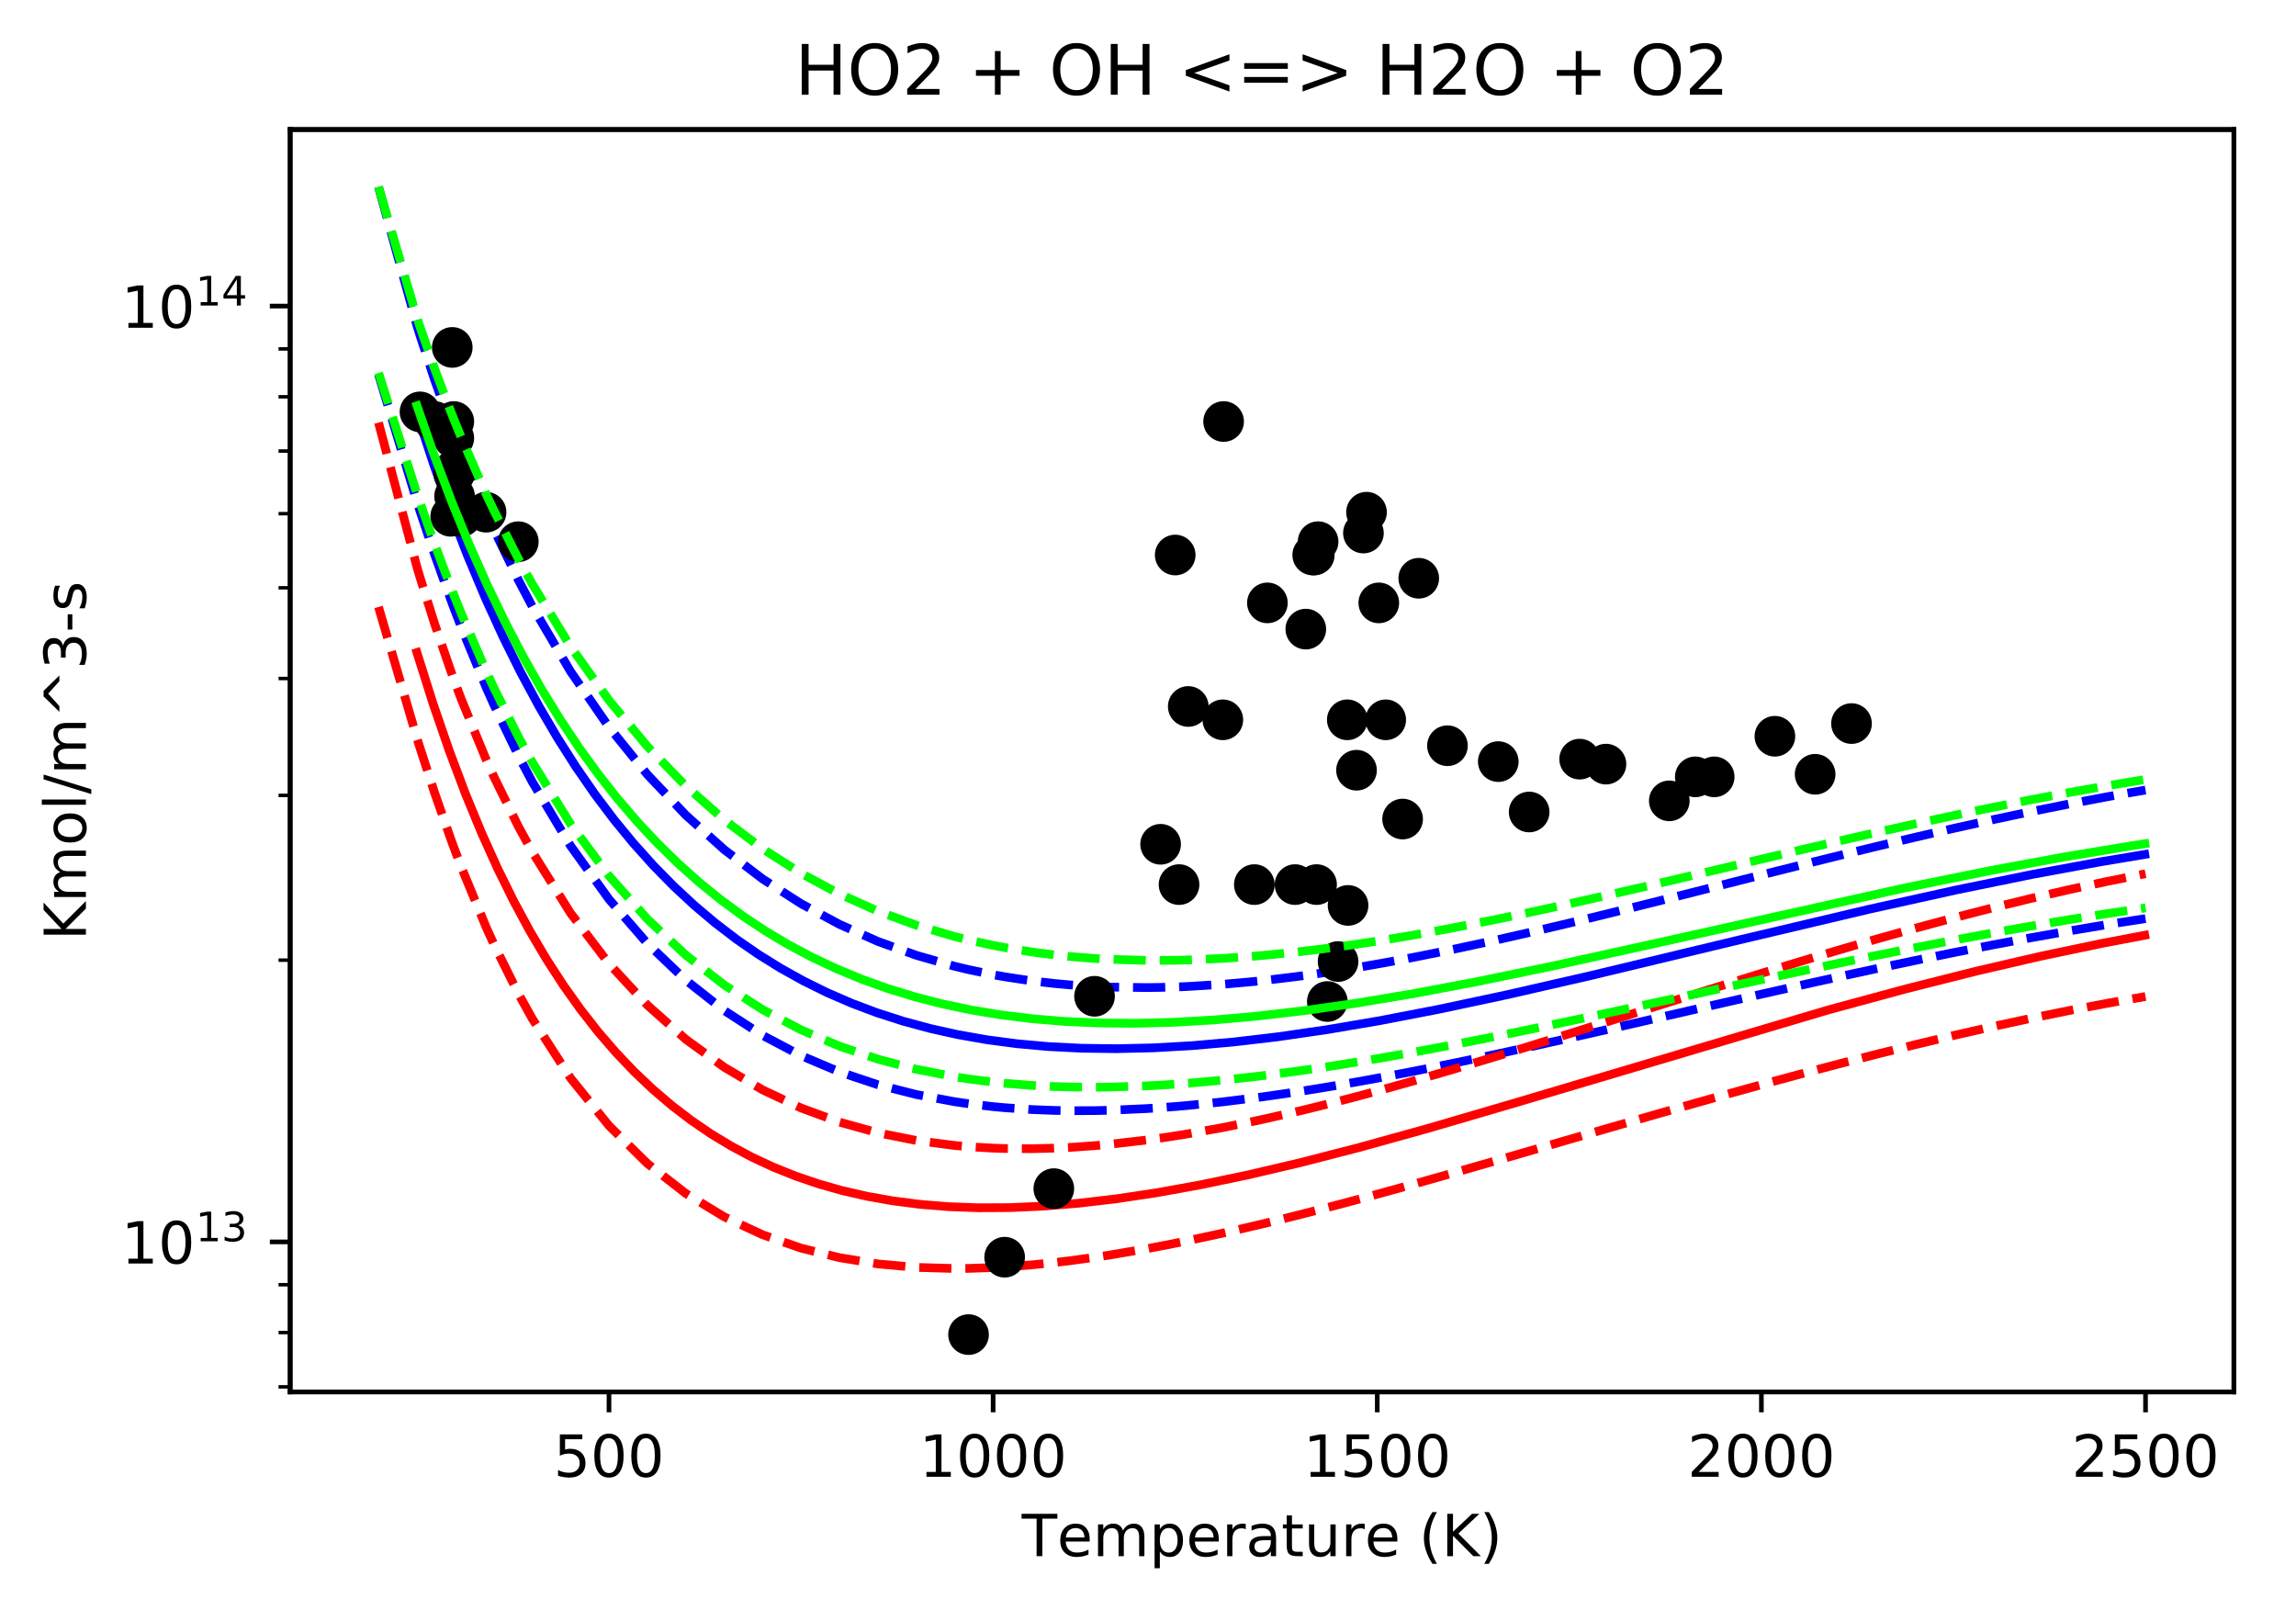 <?xml version="1.0" encoding="UTF-8" standalone="no"?>
<svg
   xmlns:dc="http://purl.org/dc/elements/1.1/"
   xmlns:cc="http://creativecommons.org/ns#"
   xmlns:rdf="http://www.w3.org/1999/02/22-rdf-syntax-ns#"
   xmlns:svg="http://www.w3.org/2000/svg"
   xmlns="http://www.w3.org/2000/svg"
   xmlns:xlink="http://www.w3.org/1999/xlink"
   id="svg2940"
   width="395.478pt"
   viewBox="0 0 395.478 277.314"
   version="1.1"
   height="277.314pt">
  <defs
     id="defs2440">
    <style
       id="style2438"
       type="text/css">
*{stroke-linecap:butt;stroke-linejoin:round;}
  </style>
    <clipPath
       id="pe249d1968a">
      <rect
         id="rect4421"
         y="22.318"
         x="49.978"
         width="334.8"
         height="217.44" />
    </clipPath>
    <clipPath
       id="clipPath4987">
      <rect
         id="rect4985"
         y="22.318"
         x="49.978"
         width="334.8"
         height="217.44" />
    </clipPath>
    <clipPath
       id="clipPath4991">
      <rect
         id="rect4989"
         y="22.318"
         x="49.978"
         width="334.8"
         height="217.44" />
    </clipPath>
    <clipPath
       id="clipPath4995">
      <rect
         id="rect4993"
         y="22.318"
         x="49.978"
         width="334.8"
         height="217.44" />
    </clipPath>
    <clipPath
       id="clipPath4999">
      <rect
         id="rect4997"
         y="22.318"
         x="49.978"
         width="334.8"
         height="217.44" />
    </clipPath>
    <clipPath
       id="clipPath5003">
      <rect
         id="rect5001"
         y="22.318"
         x="49.978"
         width="334.8"
         height="217.44" />
    </clipPath>
    <clipPath
       id="clipPath5007">
      <rect
         id="rect5005"
         y="22.318"
         x="49.978"
         width="334.8"
         height="217.44" />
    </clipPath>
    <path
       style="stroke:#000000;stroke-width:0.8"
       id="m1efe7ead6c"
       d="M 0,0 V 3.5" />
    <path
       id="DejaVuSans-53-9"
       d="m 10.797,72.906 h 38.719 v -8.312 h -29.688 V 46.734 q 2.141,0.734 4.281,1.094 2.156,0.359 4.312,0.359 Q 40.625,48.188 47.75,41.5 54.891,34.812 54.891,23.391 54.891,11.625 47.562,5.094 40.234,-1.422 26.906,-1.422 q -4.594,0 -9.359,0.781 -4.75,0.781 -9.828,2.344 V 11.625 q 4.391,-2.391 9.078,-3.562 4.688,-1.172 9.906,-1.172 8.453,0 13.375,4.438 4.938,4.438 4.938,12.062 0,7.609 -4.938,12.047 -4.922,4.453 -13.375,4.453 -3.953,0 -7.891,-0.875 -3.922,-0.875 -8.016,-2.734 z" />
    <path
       id="DejaVuSans-48-1"
       d="m 31.781,66.406 q -7.609,0 -11.453,-7.5 Q 16.5,51.422 16.5,36.375 q 0,-14.984 3.828,-22.484 3.844,-7.5 11.453,-7.5 7.672,0 11.5,7.5 3.844,7.5 3.844,22.484 0,15.047 -3.844,22.531 -3.828,7.5 -11.5,7.5 z m 0,7.812 q 12.266,0 18.734,-9.703 6.469,-9.688 6.469,-28.141 0,-18.406 -6.469,-28.109 -6.469,-9.688 -18.734,-9.688 -12.25,0 -18.719,9.688 Q 6.594,17.969 6.594,36.375 q 0,18.453 6.469,28.141 6.469,9.703 18.719,9.703 z" />
    <path
       id="DejaVuSans-49-9"
       d="m 12.406,8.297 h 16.109 v 55.625 L 10.984,60.406 v 8.984 l 17.438,3.516 H 38.281 V 8.297 H 54.391 V 0 H 12.406 Z" />
    <path
       id="DejaVuSans-50-1"
       d="M 19.188,8.297 H 53.609 V 0 H 7.328 v 8.297 q 5.609,5.812 15.297,15.594 9.703,9.797 12.188,12.641 4.734,5.312 6.609,9 1.891,3.688 1.891,7.25 0,5.812 -4.078,9.469 -4.078,3.672 -10.625,3.672 -4.641,0 -9.797,-1.609 -5.141,-1.609 -11,-4.891 v 9.969 Q 13.766,71.781 18.938,73 q 5.188,1.219 9.484,1.219 11.328,0 18.062,-5.672 6.734,-5.656 6.734,-15.125 0,-4.5 -1.688,-8.531 Q 49.859,40.875 45.406,35.406 44.188,33.984 37.641,27.219 31.109,20.453 19.188,8.297 Z" />
    <path
       id="DejaVuSans-84-0"
       d="M -0.297,72.906 H 61.375 v -8.312 H 35.5 V 0 H 25.594 V 64.594 H -0.297 Z" />
    <path
       id="DejaVuSans-101-2"
       d="m 56.203,29.594 v -4.391 h -41.312 q 0.594,-9.281 5.594,-14.141 5,-4.859 13.938,-4.859 5.172,0 10.031,1.266 4.859,1.266 9.656,3.812 v -8.5 q -4.844,-2.047 -9.922,-3.125 -5.078,-1.078 -10.297,-1.078 -13.094,0 -20.734,7.609 -7.641,7.625 -7.641,20.625 0,13.422 7.25,21.297 Q 20.016,56 32.328,56 q 11.031,0 17.453,-7.109 6.422,-7.094 6.422,-19.297 z m -8.984,2.641 q -0.094,7.359 -4.125,11.75 -4.031,4.406 -10.672,4.406 -7.516,0 -12.031,-4.25 -4.516,-4.25 -5.203,-11.969 z" />
    <path
       id="DejaVuSans-109-3"
       d="M 52,44.188 Q 55.375,50.25 60.062,53.125 64.75,56 71.094,56 q 8.547,0 13.188,-5.984 4.641,-5.969 4.641,-17 V 0 h -9.031 v 32.719 q 0,7.859 -2.797,11.656 -2.781,3.812 -8.484,3.812 -6.984,0 -11.047,-4.641 -4.047,-4.625 -4.047,-12.641 V 0 h -9.031 v 32.719 q 0,7.906 -2.781,11.688 -2.781,3.781 -8.594,3.781 -6.891,0 -10.953,-4.656 -4.047,-4.656 -4.047,-12.625 V 0 h -9.031 v 54.688 h 9.031 v -8.5 q 3.078,5.031 7.375,7.422 Q 29.781,56 35.688,56 41.656,56 45.828,52.969 50,49.953 52,44.188 Z" />
    <path
       id="DejaVuSans-112-7"
       d="m 18.109,8.203 v -29 H 9.078 V 54.688 h 9.031 v -8.297 q 2.844,4.875 7.156,7.234 Q 29.594,56 35.594,56 q 9.969,0 16.188,-7.906 6.234,-7.906 6.234,-20.797 0,-12.891 -6.234,-20.812 -6.219,-7.906 -16.188,-7.906 -6,0 -10.328,2.375 -4.312,2.375 -7.156,7.25 z M 48.688,27.297 q 0,9.906 -4.078,15.547 -4.078,5.641 -11.203,5.641 -7.141,0 -11.219,-5.641 -4.078,-5.641 -4.078,-15.547 0,-9.906 4.078,-15.547 4.078,-5.641 11.219,-5.641 7.125,0 11.203,5.641 4.078,5.641 4.078,15.547 z" />
    <path
       id="DejaVuSans-114-5"
       d="m 41.109,46.297 q -1.516,0.875 -3.297,1.281 Q 36.031,48 33.891,48 26.266,48 22.188,43.047 18.109,38.094 18.109,28.812 V 0 h -9.031 v 54.688 h 9.031 v -8.5 q 2.844,4.984 7.375,7.391 Q 30.031,56 36.531,56 q 0.922,0 2.047,-0.125 1.125,-0.109 2.484,-0.359 z" />
    <path
       id="DejaVuSans-97-9"
       d="m 34.281,27.484 q -10.891,0 -15.094,-2.484 -4.203,-2.484 -4.203,-8.5 0,-4.781 3.156,-7.594 3.156,-2.797 8.562,-2.797 7.484,0 12,5.297 4.516,5.297 4.516,14.078 v 2 z m 17.922,3.719 V 0 H 43.219 v 8.297 q -3.078,-4.969 -7.672,-7.344 -4.594,-2.375 -11.234,-2.375 -8.391,0 -13.359,4.719 Q 6,8.016 6,15.922 q 0,9.219 6.172,13.906 6.188,4.688 18.438,4.688 H 43.219 v 0.891 q 0,6.203 -4.078,9.594 -4.078,3.391 -11.453,3.391 -4.688,0 -9.141,-1.125 -4.438,-1.125 -8.531,-3.375 v 8.312 q 4.922,1.906 9.562,2.844 Q 24.219,56 28.609,56 q 11.875,0 17.734,-6.156 5.859,-6.141 5.859,-18.641 z" />
    <path
       id="DejaVuSans-116-2"
       d="M 18.312,70.219 V 54.688 h 18.5 v -6.984 h -18.5 v -29.688 q 0,-6.688 1.828,-8.594 1.828,-1.906 7.453,-1.906 H 36.812 V 0 H 27.594 Q 17.188,0 13.234,3.875 9.281,7.766 9.281,18.016 v 29.688 H 2.688 V 54.688 h 6.594 v 15.531 z" />
    <path
       id="DejaVuSans-117-2"
       d="M 8.5,21.578 V 54.688 h 8.984 V 21.922 q 0,-7.766 3.016,-11.656 3.031,-3.875 9.094,-3.875 7.266,0 11.484,4.641 4.234,4.641 4.234,12.656 v 31 h 8.984 V 0 H 45.312 V 8.406 Q 42.047,3.422 37.719,1 33.406,-1.422 27.688,-1.422 18.266,-1.422 13.375,4.438 8.5,10.297 8.5,21.578 Z M 31.109,56 Z" />
    <path
       id="DejaVuSans-32-8"
       d="" />
    <path
       id="DejaVuSans-40-9"
       d="M 31,75.875 Q 24.469,64.656 21.281,53.656 18.109,42.672 18.109,31.391 18.109,20.125 21.312,9.062 24.516,-2 31,-13.188 H 23.188 Q 15.875,-1.703 12.234,9.375 8.594,20.453 8.594,31.391 q 0,10.891 3.609,21.922 3.625,11.047 10.984,22.562 z" />
    <path
       id="DejaVuSans-75-7"
       d="m 9.812,72.906 h 9.859 v -30.812 l 32.719,30.812 H 65.094 L 28.906,38.922 67.672,0 H 54.688 L 19.672,35.109 V 0 H 9.812 Z" />
    <path
       id="DejaVuSans-41-3"
       d="m 8.016,75.875 h 7.812 q 7.312,-11.516 10.953,-22.562 3.641,-11.031 3.641,-21.922 0,-10.938 -3.641,-22.016 -3.641,-11.078 -10.953,-22.562 h -7.812 Q 14.5,-2 17.703,9.062 20.906,20.125 20.906,31.391 q 0,11.281 -3.203,22.266 -3.203,11 -9.688,22.219 z" />
    <path
       style="stroke:#000000;stroke-width:0.8"
       id="me25d654790"
       d="M 0,0 H -3.5" />
    <path
       id="DejaVuSans-51-3"
       d="M 40.578,39.312 Q 47.656,37.797 51.625,33 q 3.984,-4.781 3.984,-11.812 0,-10.781 -7.422,-16.703 -7.422,-5.906 -21.094,-5.906 -4.578,0 -9.438,0.906 -4.859,0.906 -10.031,2.719 v 9.516 q 4.094,-2.391 8.969,-3.609 4.891,-1.219 10.219,-1.219 9.266,0 14.125,3.656 4.859,3.656 4.859,10.641 0,6.453 -4.516,10.078 -4.516,3.641 -12.562,3.641 h -8.5 v 8.109 h 8.891 q 7.266,0 11.125,2.906 3.859,2.906 3.859,8.375 0,5.609 -3.984,8.609 -3.969,3.016 -11.391,3.016 -4.062,0 -8.703,-0.891 Q 15.375,64.156 9.812,62.312 v 8.781 q 5.625,1.562 10.531,2.344 4.906,0.781 9.25,0.781 11.234,0 17.766,-5.109 6.547,-5.094 6.547,-13.781 0,-6.062 -3.469,-10.234 -3.469,-4.172 -9.859,-5.781 z" />
    <path
       id="DejaVuSans-52-7"
       d="M 37.797,64.312 12.891,25.391 h 24.906 z m -2.594,8.594 h 12.406 V 25.391 h 10.406 V 17.188 H 47.609 V 0 h -9.812 V 17.188 H 4.891 v 9.516 z" />
    <path
       style="stroke:#000000;stroke-width:0.6"
       id="md7118505b9"
       d="M 0,0 H -2" />
    <path
       id="DejaVuSans-111-7"
       d="m 30.609,48.391 q -7.219,0 -11.422,-5.641 -4.203,-5.641 -4.203,-15.453 0,-9.812 4.172,-15.453 4.188,-5.641 11.453,-5.641 7.188,0 11.375,5.656 4.203,5.672 4.203,15.438 0,9.719 -4.203,15.406 -4.188,5.688 -11.375,5.688 z m 0,7.609 q 11.719,0 18.406,-7.625 6.703,-7.609 6.703,-21.078 0,-13.422 -6.703,-21.078 -6.688,-7.641 -18.406,-7.641 -11.766,0 -18.438,7.641 -6.656,7.656 -6.656,21.078 0,13.469 6.656,21.078 Q 18.844,56 30.609,56 Z" />
    <path
       id="DejaVuSans-108-4"
       d="M 9.422,75.984 H 18.406 V 0 H 9.422 Z" />
    <path
       id="DejaVuSans-47-5"
       d="M 25.391,72.906 H 33.688 L 8.297,-9.281 H 0 Z" />
    <path
       id="DejaVuSans-94-2"
       d="m 46.688,72.906 26.5,-27.203 H 63.375 L 41.891,64.984 20.406,45.703 h -9.812 L 37.109,72.906 Z" />
    <path
       id="DejaVuSans-45-5"
       d="m 4.891,31.391 h 26.312 v -8 h -26.312 z" />
    <path
       id="DejaVuSans-115-4"
       d="m 44.281,53.078 v -8.5 Q 40.484,46.531 36.375,47.5 q -4.094,0.984 -8.5,0.984 -6.688,0 -10.031,-2.047 Q 14.5,44.391 14.5,40.281 q 0,-3.125 2.391,-4.906 2.391,-1.781 9.625,-3.391 l 3.078,-0.688 Q 39.156,29.25 43.188,25.516 47.219,21.781 47.219,15.094 q 0,-7.625 -6.031,-12.078 -6.031,-4.438 -16.578,-4.438 -4.391,0 -9.156,0.859 Q 10.688,0.297 5.422,2 v 9.281 q 4.984,-2.594 9.812,-3.891 4.828,-1.281 9.578,-1.281 6.344,0 9.75,2.172 3.422,2.172 3.422,6.125 0,3.656 -2.469,5.609 -2.453,1.953 -10.812,3.766 l -3.125,0.734 q -8.344,1.75 -12.062,5.391 -3.703,3.641 -3.703,9.984 0,7.719 5.469,11.906 Q 16.75,56 26.812,56 q 4.969,0 9.359,-0.734 4.406,-0.719 8.109,-2.188 z" />
    <path
       style="stroke:#000000"
       id="m7d0da52ba5"
       d="M 0,3 C 0.796,3 1.559,2.684 2.121,2.121 2.684,1.559 3,0.796 3,0 3,-0.796 2.684,-1.559 2.121,-2.121 1.559,-2.684 0.796,-3 0,-3 -0.796,-3 -1.559,-2.684 -2.121,-2.121 -2.684,-1.559 -3,-0.796 -3,0 -3,0.796 -2.684,1.559 -2.121,2.121 -1.559,2.684 -0.796,3 0,3 Z" />
    <path
       id="DejaVuSans-72-1"
       d="m 9.812,72.906 h 9.859 V 43.016 h 35.844 V 72.906 H 65.375 V 0 H 55.516 V 34.719 H 19.672 V 0 H 9.812 Z" />
    <path
       id="DejaVuSans-79-4"
       d="m 39.406,66.219 q -10.75,0 -17.078,-8.016 -6.312,-8 -6.312,-21.828 0,-13.766 6.312,-21.781 6.328,-8 17.078,-8 10.734,0 17.016,8 6.281,8.016 6.281,21.781 0,13.828 -6.281,21.828 -6.281,8.016 -17.016,8.016 z m 0,8 q 15.328,0 24.5,-10.281 9.188,-10.281 9.188,-27.562 0,-17.234 -9.188,-27.516 -9.172,-10.281 -24.5,-10.281 -15.375,0 -24.594,10.25 Q 5.609,19.094 5.609,36.375 q 0,17.281 9.203,27.562 9.219,10.281 24.594,10.281 z" />
    <path
       id="DejaVuSans-43-9"
       d="M 46,62.703 V 35.5 H 73.188 V 27.203 H 46 V 0 H 37.797 V 27.203 H 10.594 V 35.5 h 27.203 v 27.203 z" />
    <path
       id="DejaVuSans-60-2"
       d="M 73.188,49.219 22.797,31.297 73.188,13.484 V 4.594 L 10.594,27.297 V 35.406 L 73.188,58.109 Z" />
    <path
       id="DejaVuSans-61-0"
       d="M 10.594,45.406 H 73.188 V 37.203 H 10.594 Z m 0,-19.922 H 73.188 V 17.188 H 10.594 Z" />
    <path
       id="DejaVuSans-62-6"
       d="m 10.594,49.219 v 8.891 L 73.188,35.406 V 27.297 L 10.594,4.594 v 8.891 l 50.297,17.812 z" />
  </defs>
  <g
     id="figure_1">
    <g
       id="patch_1">
      <path
         id="path2442"
         style="fill:#ffffff;"
         d="M 0 277.314  L 395.478 277.314  L 395.478 0  L 0 0  z " />
    </g>
    <g
       id="axes_1">
      <g
         id="patch_2">
        <path
           id="path2445"
           style="fill:#ffffff;"
           d="M 49.978 239.758  L 384.778 239.758  L 384.778 22.318  L 49.978 22.318  z " />
      </g>
      <g
         id="matplotlib.axis_1">
        <g
           id="xtick_1">
          <g
             id="line2d_1">
            <defs
               id="defs2449">
              <path
                 style="stroke:#000000;stroke-width:0.8;"
                 id="m36728c0d5e"
                 d="M 0 0  L 0 3.5  " />
            </defs>
            <g
               id="g2453">
              <use
                 id="use2451"
                 y="239.758"
                 xlink:href="#m36728c0d5e"
                 x="104.896"
                 style="stroke:#000000;stroke-width:0.8;" />
            </g>
          </g>
          <g
             id="text_1">
            <!-- 500 -->
            <defs
               id="defs2458">
              <path
                 id="DejaVuSans-53"
                 d="M 10.797 72.906  L 49.516 72.906  L 49.516 64.594  L 19.828 64.594  L 19.828 46.734  Q 21.969 47.469 24.109 47.828  Q 26.266 48.188 28.422 48.188  Q 40.625 48.188 47.75 41.5  Q 54.891 34.812 54.891 23.391  Q 54.891 11.625 47.562 5.094  Q 40.234 -1.422 26.906 -1.422  Q 22.312 -1.422 17.547 -0.641  Q 12.797 0.141 7.719 1.703  L 7.719 11.625  Q 12.109 9.234 16.797 8.062  Q 21.484 6.891 26.703 6.891  Q 35.156 6.891 40.078 11.328  Q 45.016 15.766 45.016 23.391  Q 45.016 31 40.078 35.438  Q 35.156 39.891 26.703 39.891  Q 22.75 39.891 18.812 39.016  Q 14.891 38.141 10.797 36.281  z " />
              <path
                 id="DejaVuSans-48"
                 d="M 31.781 66.406  Q 24.172 66.406 20.328 58.906  Q 16.5 51.422 16.5 36.375  Q 16.5 21.391 20.328 13.891  Q 24.172 6.391 31.781 6.391  Q 39.453 6.391 43.281 13.891  Q 47.125 21.391 47.125 36.375  Q 47.125 51.422 43.281 58.906  Q 39.453 66.406 31.781 66.406  z M 31.781 74.219  Q 44.047 74.219 50.516 64.516  Q 56.984 54.828 56.984 36.375  Q 56.984 17.969 50.516 8.266  Q 44.047 -1.422 31.781 -1.422  Q 19.531 -1.422 13.062 8.266  Q 6.594 17.969 6.594 36.375  Q 6.594 54.828 13.062 64.516  Q 19.531 74.219 31.781 74.219  z " />
            </defs>
            <g
               id="g2466"
               transform="translate(95.352 254.357)scale(0.1 -0.1)">
              <use
                 id="use2460"
                 xlink:href="#DejaVuSans-53" />
              <use
                 id="use2462"
                 xlink:href="#DejaVuSans-48"
                 x="63.623" />
              <use
                 id="use2464"
                 xlink:href="#DejaVuSans-48"
                 x="127.246" />
            </g>
          </g>
        </g>
        <g
           id="xtick_2">
          <g
             id="line2d_2">
            <g
               id="g2472">
              <use
                 id="use2470"
                 y="239.758"
                 xlink:href="#m36728c0d5e"
                 x="171.062"
                 style="stroke:#000000;stroke-width:0.8;" />
            </g>
          </g>
          <g
             id="text_2">
            <!-- 1000 -->
            <defs
               id="defs2476">
              <path
                 id="DejaVuSans-49"
                 d="M 12.406 8.297  L 28.516 8.297  L 28.516 63.922  L 10.984 60.406  L 10.984 69.391  L 28.422 72.906  L 38.281 72.906  L 38.281 8.297  L 54.391 8.297  L 54.391 0  L 12.406 0  z " />
            </defs>
            <g
               id="g2486"
               transform="translate(158.337 254.357)scale(0.1 -0.1)">
              <use
                 id="use2478"
                 xlink:href="#DejaVuSans-49" />
              <use
                 id="use2480"
                 xlink:href="#DejaVuSans-48"
                 x="63.623" />
              <use
                 id="use2482"
                 xlink:href="#DejaVuSans-48"
                 x="127.246" />
              <use
                 id="use2484"
                 xlink:href="#DejaVuSans-48"
                 x="190.869" />
            </g>
          </g>
        </g>
        <g
           id="xtick_3">
          <g
             id="line2d_3">
            <g
               id="g2492">
              <use
                 id="use2490"
                 y="239.758"
                 xlink:href="#m36728c0d5e"
                 x="237.228"
                 style="stroke:#000000;stroke-width:0.8;" />
            </g>
          </g>
          <g
             id="text_3">
            <!-- 1500 -->
            <g
               id="g2503"
               transform="translate(224.503 254.357)scale(0.1 -0.1)">
              <use
                 id="use2495"
                 xlink:href="#DejaVuSans-49" />
              <use
                 id="use2497"
                 xlink:href="#DejaVuSans-53"
                 x="63.623" />
              <use
                 id="use2499"
                 xlink:href="#DejaVuSans-48"
                 x="127.246" />
              <use
                 id="use2501"
                 xlink:href="#DejaVuSans-48"
                 x="190.869" />
            </g>
          </g>
        </g>
        <g
           id="xtick_4">
          <g
             id="line2d_4">
            <g
               id="g2509">
              <use
                 id="use2507"
                 y="239.758"
                 xlink:href="#m36728c0d5e"
                 x="303.394"
                 style="stroke:#000000;stroke-width:0.8;" />
            </g>
          </g>
          <g
             id="text_4">
            <!-- 2000 -->
            <defs
               id="defs2513">
              <path
                 id="DejaVuSans-50"
                 d="M 19.188 8.297  L 53.609 8.297  L 53.609 0  L 7.328 0  L 7.328 8.297  Q 12.938 14.109 22.625 23.891  Q 32.328 33.688 34.812 36.531  Q 39.547 41.844 41.422 45.531  Q 43.312 49.219 43.312 52.781  Q 43.312 58.594 39.234 62.25  Q 35.156 65.922 28.609 65.922  Q 23.969 65.922 18.812 64.312  Q 13.672 62.703 7.812 59.422  L 7.812 69.391  Q 13.766 71.781 18.938 73  Q 24.125 74.219 28.422 74.219  Q 39.75 74.219 46.484 68.547  Q 53.219 62.891 53.219 53.422  Q 53.219 48.922 51.531 44.891  Q 49.859 40.875 45.406 35.406  Q 44.188 33.984 37.641 27.219  Q 31.109 20.453 19.188 8.297  z " />
            </defs>
            <g
               id="g2523"
               transform="translate(290.669 254.357)scale(0.1 -0.1)">
              <use
                 id="use2515"
                 xlink:href="#DejaVuSans-50" />
              <use
                 id="use2517"
                 xlink:href="#DejaVuSans-48"
                 x="63.623" />
              <use
                 id="use2519"
                 xlink:href="#DejaVuSans-48"
                 x="127.246" />
              <use
                 id="use2521"
                 xlink:href="#DejaVuSans-48"
                 x="190.869" />
            </g>
          </g>
        </g>
        <g
           id="xtick_5">
          <g
             id="line2d_5">
            <g
               id="g2529">
              <use
                 id="use2527"
                 y="239.758"
                 xlink:href="#m36728c0d5e"
                 x="369.56"
                 style="stroke:#000000;stroke-width:0.8;" />
            </g>
          </g>
          <g
             id="text_5">
            <!-- 2500 -->
            <g
               id="g2540"
               transform="translate(356.835 254.357)scale(0.1 -0.1)">
              <use
                 id="use2532"
                 xlink:href="#DejaVuSans-50" />
              <use
                 id="use2534"
                 xlink:href="#DejaVuSans-53"
                 x="63.623" />
              <use
                 id="use2536"
                 xlink:href="#DejaVuSans-48"
                 x="127.246" />
              <use
                 id="use2538"
                 xlink:href="#DejaVuSans-48"
                 x="190.869" />
            </g>
          </g>
        </g>
        <g
           id="text_6">
          <!-- Temperature (K) -->
          <defs
             id="defs2556">
            <path
               id="DejaVuSans-84"
               d="M -0.297 72.906  L 61.375 72.906  L 61.375 64.594  L 35.5 64.594  L 35.5 0  L 25.594 0  L 25.594 64.594  L -0.297 64.594  z " />
            <path
               id="DejaVuSans-101"
               d="M 56.203 29.594  L 56.203 25.203  L 14.891 25.203  Q 15.484 15.922 20.484 11.062  Q 25.484 6.203 34.422 6.203  Q 39.594 6.203 44.453 7.469  Q 49.312 8.734 54.109 11.281  L 54.109 2.781  Q 49.266 0.734 44.188 -0.344  Q 39.109 -1.422 33.891 -1.422  Q 20.797 -1.422 13.156 6.188  Q 5.516 13.812 5.516 26.812  Q 5.516 40.234 12.766 48.109  Q 20.016 56 32.328 56  Q 43.359 56 49.781 48.891  Q 56.203 41.797 56.203 29.594  z M 47.219 32.234  Q 47.125 39.594 43.094 43.984  Q 39.062 48.391 32.422 48.391  Q 24.906 48.391 20.391 44.141  Q 15.875 39.891 15.188 32.172  z " />
            <path
               id="DejaVuSans-109"
               d="M 52 44.188  Q 55.375 50.25 60.062 53.125  Q 64.75 56 71.094 56  Q 79.641 56 84.281 50.016  Q 88.922 44.047 88.922 33.016  L 88.922 0  L 79.891 0  L 79.891 32.719  Q 79.891 40.578 77.094 44.375  Q 74.312 48.188 68.609 48.188  Q 61.625 48.188 57.562 43.547  Q 53.516 38.922 53.516 30.906  L 53.516 0  L 44.484 0  L 44.484 32.719  Q 44.484 40.625 41.703 44.406  Q 38.922 48.188 33.109 48.188  Q 26.219 48.188 22.156 43.531  Q 18.109 38.875 18.109 30.906  L 18.109 0  L 9.078 0  L 9.078 54.688  L 18.109 54.688  L 18.109 46.188  Q 21.188 51.219 25.484 53.609  Q 29.781 56 35.688 56  Q 41.656 56 45.828 52.969  Q 50 49.953 52 44.188  z " />
            <path
               id="DejaVuSans-112"
               d="M 18.109 8.203  L 18.109 -20.797  L 9.078 -20.797  L 9.078 54.688  L 18.109 54.688  L 18.109 46.391  Q 20.953 51.266 25.266 53.625  Q 29.594 56 35.594 56  Q 45.562 56 51.781 48.094  Q 58.016 40.188 58.016 27.297  Q 58.016 14.406 51.781 6.484  Q 45.562 -1.422 35.594 -1.422  Q 29.594 -1.422 25.266 0.953  Q 20.953 3.328 18.109 8.203  z M 48.688 27.297  Q 48.688 37.203 44.609 42.844  Q 40.531 48.484 33.406 48.484  Q 26.266 48.484 22.188 42.844  Q 18.109 37.203 18.109 27.297  Q 18.109 17.391 22.188 11.75  Q 26.266 6.109 33.406 6.109  Q 40.531 6.109 44.609 11.75  Q 48.688 17.391 48.688 27.297  z " />
            <path
               id="DejaVuSans-114"
               d="M 41.109 46.297  Q 39.594 47.172 37.812 47.578  Q 36.031 48 33.891 48  Q 26.266 48 22.188 43.047  Q 18.109 38.094 18.109 28.812  L 18.109 0  L 9.078 0  L 9.078 54.688  L 18.109 54.688  L 18.109 46.188  Q 20.953 51.172 25.484 53.578  Q 30.031 56 36.531 56  Q 37.453 56 38.578 55.875  Q 39.703 55.766 41.062 55.516  z " />
            <path
               id="DejaVuSans-97"
               d="M 34.281 27.484  Q 23.391 27.484 19.188 25  Q 14.984 22.516 14.984 16.5  Q 14.984 11.719 18.141 8.906  Q 21.297 6.109 26.703 6.109  Q 34.188 6.109 38.703 11.406  Q 43.219 16.703 43.219 25.484  L 43.219 27.484  z M 52.203 31.203  L 52.203 0  L 43.219 0  L 43.219 8.297  Q 40.141 3.328 35.547 0.953  Q 30.953 -1.422 24.312 -1.422  Q 15.922 -1.422 10.953 3.297  Q 6 8.016 6 15.922  Q 6 25.141 12.172 29.828  Q 18.359 34.516 30.609 34.516  L 43.219 34.516  L 43.219 35.406  Q 43.219 41.609 39.141 45  Q 35.062 48.391 27.688 48.391  Q 23 48.391 18.547 47.266  Q 14.109 46.141 10.016 43.891  L 10.016 52.203  Q 14.938 54.109 19.578 55.047  Q 24.219 56 28.609 56  Q 40.484 56 46.344 49.844  Q 52.203 43.703 52.203 31.203  z " />
            <path
               id="DejaVuSans-116"
               d="M 18.312 70.219  L 18.312 54.688  L 36.812 54.688  L 36.812 47.703  L 18.312 47.703  L 18.312 18.016  Q 18.312 11.328 20.141 9.422  Q 21.969 7.516 27.594 7.516  L 36.812 7.516  L 36.812 0  L 27.594 0  Q 17.188 0 13.234 3.875  Q 9.281 7.766 9.281 18.016  L 9.281 47.703  L 2.688 47.703  L 2.688 54.688  L 9.281 54.688  L 9.281 70.219  z " />
            <path
               id="DejaVuSans-117"
               d="M 8.5 21.578  L 8.5 54.688  L 17.484 54.688  L 17.484 21.922  Q 17.484 14.156 20.5 10.266  Q 23.531 6.391 29.594 6.391  Q 36.859 6.391 41.078 11.031  Q 45.312 15.672 45.312 23.688  L 45.312 54.688  L 54.297 54.688  L 54.297 0  L 45.312 0  L 45.312 8.406  Q 42.047 3.422 37.719 1  Q 33.406 -1.422 27.688 -1.422  Q 18.266 -1.422 13.375 4.438  Q 8.5 10.297 8.5 21.578  z M 31.109 56  z " />
            <path
               id="DejaVuSans-32" />
            <path
               id="DejaVuSans-40"
               d="M 31 75.875  Q 24.469 64.656 21.281 53.656  Q 18.109 42.672 18.109 31.391  Q 18.109 20.125 21.312 9.062  Q 24.516 -2 31 -13.188  L 23.188 -13.188  Q 15.875 -1.703 12.234 9.375  Q 8.594 20.453 8.594 31.391  Q 8.594 42.281 12.203 53.312  Q 15.828 64.359 23.188 75.875  z " />
            <path
               id="DejaVuSans-75"
               d="M 9.812 72.906  L 19.672 72.906  L 19.672 42.094  L 52.391 72.906  L 65.094 72.906  L 28.906 38.922  L 67.672 0  L 54.688 0  L 19.672 35.109  L 19.672 0  L 9.812 0  z " />
            <path
               id="DejaVuSans-41"
               d="M 8.016 75.875  L 15.828 75.875  Q 23.141 64.359 26.781 53.312  Q 30.422 42.281 30.422 31.391  Q 30.422 20.453 26.781 9.375  Q 23.141 -1.703 15.828 -13.188  L 8.016 -13.188  Q 14.5 -2 17.703 9.062  Q 20.906 20.125 20.906 31.391  Q 20.906 42.672 17.703 53.656  Q 14.5 64.656 8.016 75.875  z " />
          </defs>
          <g
             id="g2588"
             transform="translate(175.991 268.035)scale(0.1 -0.1)">
            <use
               id="use2558"
               xlink:href="#DejaVuSans-84" />
            <use
               id="use2560"
               xlink:href="#DejaVuSans-101"
               x="60.818" />
            <use
               id="use2562"
               xlink:href="#DejaVuSans-109"
               x="122.342" />
            <use
               id="use2564"
               xlink:href="#DejaVuSans-112"
               x="219.754" />
            <use
               id="use2566"
               xlink:href="#DejaVuSans-101"
               x="283.23" />
            <use
               id="use2568"
               xlink:href="#DejaVuSans-114"
               x="344.754" />
            <use
               id="use2570"
               xlink:href="#DejaVuSans-97"
               x="385.867" />
            <use
               id="use2572"
               xlink:href="#DejaVuSans-116"
               x="447.146" />
            <use
               id="use2574"
               xlink:href="#DejaVuSans-117"
               x="486.355" />
            <use
               id="use2576"
               xlink:href="#DejaVuSans-114"
               x="549.734" />
            <use
               id="use2578"
               xlink:href="#DejaVuSans-101"
               x="590.816" />
            <use
               id="use2580"
               xlink:href="#DejaVuSans-32"
               x="652.34" />
            <use
               id="use2582"
               xlink:href="#DejaVuSans-40"
               x="684.127" />
            <use
               id="use2584"
               xlink:href="#DejaVuSans-75"
               x="723.141" />
            <use
               id="use2586"
               xlink:href="#DejaVuSans-41"
               x="788.717" />
          </g>
        </g>
      </g>
      <g
         id="matplotlib.axis_2">
        <g
           id="ytick_1">
          <g
             id="line2d_6">
            <defs
               id="defs2593">
              <path
                 style="stroke:#000000;stroke-width:0.8;"
                 id="m7c98bdaac8"
                 d="M 0 0  L -3.5 0  " />
            </defs>
            <g
               id="g2597">
              <use
                 id="use2595"
                 y="213.904"
                 xlink:href="#m7c98bdaac8"
                 x="49.978"
                 style="stroke:#000000;stroke-width:0.8;" />
            </g>
          </g>
          <g
             id="text_7">
            <!-- $\mathdefault{10^{13}}$ -->
            <defs
               id="defs2601">
              <path
                 id="DejaVuSans-51"
                 d="M 40.578 39.312  Q 47.656 37.797 51.625 33  Q 55.609 28.219 55.609 21.188  Q 55.609 10.406 48.188 4.484  Q 40.766 -1.422 27.094 -1.422  Q 22.516 -1.422 17.656 -0.516  Q 12.797 0.391 7.625 2.203  L 7.625 11.719  Q 11.719 9.328 16.594 8.109  Q 21.484 6.891 26.812 6.891  Q 36.078 6.891 40.938 10.547  Q 45.797 14.203 45.797 21.188  Q 45.797 27.641 41.281 31.266  Q 36.766 34.906 28.719 34.906  L 20.219 34.906  L 20.219 43.016  L 29.109 43.016  Q 36.375 43.016 40.234 45.922  Q 44.094 48.828 44.094 54.297  Q 44.094 59.906 40.109 62.906  Q 36.141 65.922 28.719 65.922  Q 24.656 65.922 20.016 65.031  Q 15.375 64.156 9.812 62.312  L 9.812 71.094  Q 15.438 72.656 20.344 73.438  Q 25.25 74.219 29.594 74.219  Q 40.828 74.219 47.359 69.109  Q 53.906 64.016 53.906 55.328  Q 53.906 49.266 50.438 45.094  Q 46.969 40.922 40.578 39.312  z " />
            </defs>
            <g
               id="g2611"
               transform="translate(20.878 217.703)scale(0.1 -0.1)">
              <use
                 id="use2603"
                 xlink:href="#DejaVuSans-49"
                 transform="translate(0 0.766)" />
              <use
                 id="use2605"
                 xlink:href="#DejaVuSans-48"
                 transform="translate(63.623 0.766)" />
              <use
                 id="use2607"
                 xlink:href="#DejaVuSans-49"
                 transform="translate(128.203 39.047)scale(0.7)" />
              <use
                 id="use2609"
                 xlink:href="#DejaVuSans-51"
                 transform="translate(172.739 39.047)scale(0.7)" />
            </g>
          </g>
        </g>
        <g
           id="ytick_2">
          <g
             id="line2d_7">
            <g
               id="g2617">
              <use
                 id="use2615"
                 y="52.722"
                 xlink:href="#m7c98bdaac8"
                 x="49.978"
                 style="stroke:#000000;stroke-width:0.8;" />
            </g>
          </g>
          <g
             id="text_8">
            <!-- $\mathdefault{10^{14}}$ -->
            <defs
               id="defs2621">
              <path
                 id="DejaVuSans-52"
                 d="M 37.797 64.312  L 12.891 25.391  L 37.797 25.391  z M 35.203 72.906  L 47.609 72.906  L 47.609 25.391  L 58.016 25.391  L 58.016 17.188  L 47.609 17.188  L 47.609 0  L 37.797 0  L 37.797 17.188  L 4.891 17.188  L 4.891 26.703  z " />
            </defs>
            <g
               id="g2631"
               transform="translate(20.878 56.521)scale(0.1 -0.1)">
              <use
                 id="use2623"
                 xlink:href="#DejaVuSans-49"
                 transform="translate(0 0.684)" />
              <use
                 id="use2625"
                 xlink:href="#DejaVuSans-48"
                 transform="translate(63.623 0.684)" />
              <use
                 id="use2627"
                 xlink:href="#DejaVuSans-49"
                 transform="translate(128.203 38.966)scale(0.7)" />
              <use
                 id="use2629"
                 xlink:href="#DejaVuSans-52"
                 transform="translate(172.739 38.966)scale(0.7)" />
            </g>
          </g>
        </g>
        <g
           id="ytick_3">
          <g
             id="line2d_8">
            <defs
               id="defs2636">
              <path
                 style="stroke:#000000;stroke-width:0.6;"
                 id="m25af3fa1fd"
                 d="M 0 0  L -2 0  " />
            </defs>
            <g
               id="g2640">
              <use
                 id="use2638"
                 y="238.871"
                 xlink:href="#m25af3fa1fd"
                 x="49.978"
                 style="stroke:#000000;stroke-width:0.6;" />
            </g>
          </g>
        </g>
        <g
           id="ytick_4">
          <g
             id="line2d_9">
            <g
               id="g2646">
              <use
                 id="use2644"
                 y="229.524"
                 xlink:href="#m25af3fa1fd"
                 x="49.978"
                 style="stroke:#000000;stroke-width:0.6;" />
            </g>
          </g>
        </g>
        <g
           id="ytick_5">
          <g
             id="line2d_10">
            <g
               id="g2652">
              <use
                 id="use2650"
                 y="221.279"
                 xlink:href="#m25af3fa1fd"
                 x="49.978"
                 style="stroke:#000000;stroke-width:0.6;" />
            </g>
          </g>
        </g>
        <g
           id="ytick_6">
          <g
             id="line2d_11">
            <g
               id="g2658">
              <use
                 id="use2656"
                 y="165.383"
                 xlink:href="#m25af3fa1fd"
                 x="49.978"
                 style="stroke:#000000;stroke-width:0.6;" />
            </g>
          </g>
        </g>
        <g
           id="ytick_7">
          <g
             id="line2d_12">
            <g
               id="g2664">
              <use
                 id="use2662"
                 y="137"
                 xlink:href="#m25af3fa1fd"
                 x="49.978"
                 style="stroke:#000000;stroke-width:0.6;" />
            </g>
          </g>
        </g>
        <g
           id="ytick_8">
          <g
             id="line2d_13">
            <g
               id="g2670">
              <use
                 id="use2668"
                 y="116.863"
                 xlink:href="#m25af3fa1fd"
                 x="49.978"
                 style="stroke:#000000;stroke-width:0.6;" />
            </g>
          </g>
        </g>
        <g
           id="ytick_9">
          <g
             id="line2d_14">
            <g
               id="g2676">
              <use
                 id="use2674"
                 y="101.243"
                 xlink:href="#m25af3fa1fd"
                 x="49.978"
                 style="stroke:#000000;stroke-width:0.6;" />
            </g>
          </g>
        </g>
        <g
           id="ytick_10">
          <g
             id="line2d_15">
            <g
               id="g2682">
              <use
                 id="use2680"
                 y="88.48"
                 xlink:href="#m25af3fa1fd"
                 x="49.978"
                 style="stroke:#000000;stroke-width:0.6;" />
            </g>
          </g>
        </g>
        <g
           id="ytick_11">
          <g
             id="line2d_16">
            <g
               id="g2688">
              <use
                 id="use2686"
                 y="77.69"
                 xlink:href="#m25af3fa1fd"
                 x="49.978"
                 style="stroke:#000000;stroke-width:0.6;" />
            </g>
          </g>
        </g>
        <g
           id="ytick_12">
          <g
             id="line2d_17">
            <g
               id="g2694">
              <use
                 id="use2692"
                 y="68.342"
                 xlink:href="#m25af3fa1fd"
                 x="49.978"
                 style="stroke:#000000;stroke-width:0.6;" />
            </g>
          </g>
        </g>
        <g
           id="ytick_13">
          <g
             id="line2d_18">
            <g
               id="g2700">
              <use
                 id="use2698"
                 y="60.097"
                 xlink:href="#m25af3fa1fd"
                 x="49.978"
                 style="stroke:#000000;stroke-width:0.6;" />
            </g>
          </g>
        </g>
        <g
           id="text_9">
          <!-- Kmol/m^3-s -->
          <defs
             id="defs2710">
            <path
               id="DejaVuSans-111"
               d="M 30.609 48.391  Q 23.391 48.391 19.188 42.75  Q 14.984 37.109 14.984 27.297  Q 14.984 17.484 19.156 11.844  Q 23.344 6.203 30.609 6.203  Q 37.797 6.203 41.984 11.859  Q 46.188 17.531 46.188 27.297  Q 46.188 37.016 41.984 42.703  Q 37.797 48.391 30.609 48.391  z M 30.609 56  Q 42.328 56 49.016 48.375  Q 55.719 40.766 55.719 27.297  Q 55.719 13.875 49.016 6.219  Q 42.328 -1.422 30.609 -1.422  Q 18.844 -1.422 12.172 6.219  Q 5.516 13.875 5.516 27.297  Q 5.516 40.766 12.172 48.375  Q 18.844 56 30.609 56  z " />
            <path
               id="DejaVuSans-108"
               d="M 9.422 75.984  L 18.406 75.984  L 18.406 0  L 9.422 0  z " />
            <path
               id="DejaVuSans-47"
               d="M 25.391 72.906  L 33.688 72.906  L 8.297 -9.281  L 0 -9.281  z " />
            <path
               id="DejaVuSans-94"
               d="M 46.688 72.906  L 73.188 45.703  L 63.375 45.703  L 41.891 64.984  L 20.406 45.703  L 10.594 45.703  L 37.109 72.906  z " />
            <path
               id="DejaVuSans-45"
               d="M 4.891 31.391  L 31.203 31.391  L 31.203 23.391  L 4.891 23.391  z " />
            <path
               id="DejaVuSans-115"
               d="M 44.281 53.078  L 44.281 44.578  Q 40.484 46.531 36.375 47.5  Q 32.281 48.484 27.875 48.484  Q 21.188 48.484 17.844 46.438  Q 14.5 44.391 14.5 40.281  Q 14.5 37.156 16.891 35.375  Q 19.281 33.594 26.516 31.984  L 29.594 31.297  Q 39.156 29.25 43.188 25.516  Q 47.219 21.781 47.219 15.094  Q 47.219 7.469 41.188 3.016  Q 35.156 -1.422 24.609 -1.422  Q 20.219 -1.422 15.453 -0.562  Q 10.688 0.297 5.422 2  L 5.422 11.281  Q 10.406 8.688 15.234 7.391  Q 20.062 6.109 24.812 6.109  Q 31.156 6.109 34.562 8.281  Q 37.984 10.453 37.984 14.406  Q 37.984 18.062 35.516 20.016  Q 33.062 21.969 24.703 23.781  L 21.578 24.516  Q 13.234 26.266 9.516 29.906  Q 5.812 33.547 5.812 39.891  Q 5.812 47.609 11.281 51.797  Q 16.75 56 26.812 56  Q 31.781 56 36.172 55.266  Q 40.578 54.547 44.281 53.078  z " />
          </defs>
          <g
             id="g2732"
             transform="translate(14.798 161.97)rotate(-90)scale(0.1 -0.1)">
            <use
               id="use2712"
               xlink:href="#DejaVuSans-75" />
            <use
               id="use2714"
               xlink:href="#DejaVuSans-109"
               x="65.576" />
            <use
               id="use2716"
               xlink:href="#DejaVuSans-111"
               x="162.988" />
            <use
               id="use2718"
               xlink:href="#DejaVuSans-108"
               x="224.17" />
            <use
               id="use2720"
               xlink:href="#DejaVuSans-47"
               x="251.953" />
            <use
               id="use2722"
               xlink:href="#DejaVuSans-109"
               x="285.645" />
            <use
               id="use2724"
               xlink:href="#DejaVuSans-94"
               x="383.057" />
            <use
               id="use2726"
               xlink:href="#DejaVuSans-51"
               x="466.846" />
            <use
               id="use2728"
               xlink:href="#DejaVuSans-45"
               x="530.469" />
            <use
               id="use2730"
               xlink:href="#DejaVuSans-115"
               x="566.553" />
          </g>
        </g>
      </g>
      <g
         id="line2d_19">
        <path
           id="path2736"
           style="fill:none;stroke:#0000ff;stroke-linecap:square;stroke-width:1.5;"
           d="M 71.813 71.23  L 74.724 80.07  L 77.636 88.222  L 80.547 95.741  L 83.59 102.983  L 86.634 109.648  L 89.678 115.787  L 92.854 121.683  L 96.03 127.104  L 99.206 132.092  L 102.514 136.867  L 105.822 141.249  L 109.131 145.271  L 112.571 149.104  L 116.012 152.608  L 119.585 155.927  L 123.158 158.946  L 126.863 161.785  L 130.568 164.35  L 134.406 166.74  L 138.376 168.949  L 142.478 170.972  L 146.713 172.806  L 151.08 174.448  L 155.579 175.895  L 160.211 177.148  L 164.975 178.206  L 170.003 179.091  L 175.164 179.772  L 180.59 180.262  L 186.28 180.55  L 192.235 180.629  L 198.587 180.486  L 205.336 180.105  L 212.482 179.476  L 220.157 178.572  L 228.494 177.362  L 237.625 175.807  L 247.814 173.841  L 259.592 171.334  L 274.149 167.999  L 298.895 162.057  L 322.053 156.585  L 337.139 153.247  L 350.107 150.602  L 361.752 148.451  L 369.428 147.167  L 369.428 147.167  "
           clip-path="url(#p93c5be71e6)" />
      </g>
      <g
         id="line2d_20">
        <path
           id="path2739"
           style="fill:none;stroke:#0000ff;stroke-dasharray:5.55,2.4;stroke-dashoffset:0;stroke-width:1.5;"
           d="M 65.196 32.202  L 71.813 56.071  L 72.342 57.762  L 74.857 65.41  L 77.636 73.196  L 77.9 73.904  L 78.165 74.606  L 78.165 74.606  L 78.165 74.606  L 78.297 74.956  L 78.297 74.956  L 78.297 74.956  L 78.43 75.304  L 78.43 75.304  L 79.488 78.039  L 79.488 78.039  L 83.723 88.2  L 85.046 91.141  L 89.281 99.895  L 91.663 104.416  L 91.663 104.416  L 98.279 115.661  L 104.896 125.238  L 104.896 125.238  L 111.513 133.415  L 111.513 133.415  L 118.129 140.396  L 118.129 140.396  L 118.129 140.396  L 124.746 146.344  L 131.362 151.392  L 131.362 151.392  L 137.979 155.651  L 144.596 159.211  L 144.596 159.211  L 151.212 162.152  L 157.829 164.541  L 157.829 164.541  L 164.445 166.436  L 166.827 167.007  L 171.062 167.888  L 173.047 168.245  L 177.679 168.943  L 181.516 169.389  L 184.295 169.641  L 188.53 169.917  L 190.912 170.017  L 197.528 170.104  L 199.91 170.071  L 202.425 170  L 203.086 169.976  L 204.145 169.932  L 204.674 169.908  L 210.629 169.537  L 210.762 169.527  L 210.762 169.527  L 216.055 169.052  L 217.378 168.914  L 218.304 168.813  L 223.068 168.238  L 223.995 168.116  L 224.921 167.991  L 226.112 167.825  L 226.377 167.788  L 226.774 167.731  L 227.038 167.693  L 228.626 167.459  L 230.479 167.176  L 230.611 167.155  L 232.067 166.923  L 232.199 166.902  L 233.655 166.663  L 234.846 166.463  L 235.375 166.373  L 237.228 166.05  L 237.493 166.003  L 238.684 165.79  L 241.595 165.252  L 243.845 164.821  L 244.374 164.717  L 249.317 163.722  L 250.461 163.484  L 257.078 162.056  L 258.073 161.834  L 263.393 160.623  L 263.694 160.553  L 263.694 160.553  L 270.311 158.989  L 272.09 158.559  L 276.621 157.453  L 276.928 157.377  L 283.544 155.732  L 287.53 154.729  L 290.161 154.065  L 290.161 154.065  L 292.01 153.596  L 295.26 152.772  L 296.777 152.387  L 303.394 150.711  L 305.72 150.123  L 310.011 149.045  L 312.652 148.386  L 316.627 147.402  L 318.916 146.84  L 323.244 145.789  L 329.86 144.215  L 336.477 142.691  L 343.094 141.223  L 349.71 139.82  L 356.327 138.49  L 362.943 137.239  L 369.56 136.075  "
           clip-path="url(#p93c5be71e6)" />
      </g>
      <g
         id="line2d_21">
        <path
           id="path2742"
           style="fill:none;stroke:#0000ff;stroke-dasharray:5.55,2.4;stroke-dashoffset:0;stroke-width:1.5;"
           d="M 65.196 64.485  L 71.813 86.388  L 72.342 88.02  L 74.857 95.5  L 77.636 103.249  L 77.9 103.958  L 78.165 104.663  L 78.165 104.663  L 78.165 104.663  L 78.297 105.014  L 78.297 105.014  L 78.297 105.014  L 78.43 105.363  L 78.43 105.363  L 79.488 108.114  L 79.488 108.114  L 83.723 118.369  L 85.046 121.337  L 89.281 130.134  L 91.663 134.643  L 91.663 134.643  L 98.279 145.699  L 104.896 154.882  L 104.896 154.882  L 111.513 162.507  L 111.513 162.507  L 118.129 168.829  L 118.129 168.829  L 118.129 168.829  L 124.746 174.051  L 131.362 178.339  L 131.362 178.339  L 137.979 181.828  L 144.596 184.629  L 144.596 184.629  L 151.212 186.835  L 157.829 188.524  L 157.829 188.524  L 164.445 189.763  L 166.827 190.11  L 171.062 190.608  L 173.047 190.793  L 177.679 191.109  L 181.516 191.259  L 184.295 191.308  L 188.53 191.294  L 190.912 191.242  L 197.528 190.945  L 199.91 190.787  L 202.425 190.593  L 203.086 190.537  L 204.145 190.444  L 204.674 190.396  L 210.629 189.782  L 210.762 189.767  L 210.762 189.767  L 216.055 189.113  L 217.378 188.935  L 218.304 188.808  L 223.068 188.112  L 223.995 187.97  L 224.921 187.825  L 226.112 187.635  L 226.377 187.593  L 226.774 187.529  L 227.038 187.486  L 228.626 187.224  L 230.479 186.911  L 230.611 186.888  L 232.067 186.637  L 232.199 186.614  L 233.655 186.357  L 234.846 186.143  L 235.375 186.048  L 237.228 185.708  L 237.493 185.659  L 238.684 185.437  L 241.595 184.882  L 243.845 184.444  L 244.374 184.34  L 249.317 183.345  L 250.461 183.11  L 257.078 181.717  L 258.073 181.504  L 263.393 180.345  L 263.694 180.279  L 263.694 180.279  L 270.311 178.805  L 272.09 178.404  L 276.621 177.376  L 276.928 177.306  L 283.544 175.791  L 287.53 174.875  L 290.161 174.269  L 290.161 174.269  L 292.01 173.844  L 295.26 173.097  L 296.777 172.749  L 303.394 171.238  L 305.72 170.71  L 310.011 169.744  L 312.652 169.154  L 316.627 168.275  L 318.916 167.773  L 323.244 166.837  L 329.86 165.438  L 336.477 164.085  L 343.094 162.783  L 349.71 161.539  L 356.327 160.36  L 362.943 159.25  L 369.56 158.217  "
           clip-path="url(#p93c5be71e6)" />
      </g>
      <g
         id="line2d_22">
        <path
           id="path2745"
           style="fill:none;stroke:#ff0000;stroke-linecap:square;stroke-width:1.5;"
           d="M 71.813 112.392  L 74.592 121.198  L 77.371 129.277  L 80.15 136.666  L 82.929 143.417  L 85.708 149.583  L 88.487 155.216  L 91.266 160.366  L 94.177 165.288  L 97.088 169.774  L 100 173.861  L 103.043 177.749  L 106.087 181.278  L 109.263 184.611  L 112.439 187.621  L 115.747 190.443  L 119.055 192.971  L 122.496 195.318  L 125.937 197.401  L 129.51 199.308  L 133.215 201.033  L 137.053 202.573  L 141.023 203.924  L 145.125 205.084  L 149.359 206.052  L 153.859 206.848  L 158.49 207.44  L 163.387 207.838  L 168.548 208.029  L 173.973 208.001  L 179.663 207.748  L 185.751 207.25  L 192.235 206.492  L 199.116 205.462  L 206.659 204.102  L 214.864 202.391  L 223.862 200.283  L 234.052 197.661  L 245.962 194.361  L 261.312 189.862  L 314.907 173.951  L 328.405 170.294  L 340.447 167.26  L 351.563 164.688  L 362.017 162.496  L 369.428 161.089  L 369.428 161.089  "
           clip-path="url(#p93c5be71e6)" />
      </g>
      <g
         id="line2d_23">
        <path
           id="path2748"
           style="fill:none;stroke:#ff0000;stroke-dasharray:5.55,2.4;stroke-dashoffset:0;stroke-width:1.5;"
           d="M 65.196 72.79  L 71.813 97.657  L 72.342 99.433  L 74.857 107.445  L 77.636 115.531  L 77.9 116.262  L 78.165 116.986  L 78.165 116.986  L 78.165 116.986  L 78.297 117.346  L 78.297 117.346  L 78.297 117.346  L 78.43 117.704  L 78.43 117.704  L 79.488 120.512  L 79.488 120.512  L 83.723 130.803  L 85.046 133.737  L 89.281 142.339  L 91.663 146.702  L 91.663 146.702  L 98.279 157.287  L 104.896 165.98  L 104.896 165.98  L 111.513 173.135  L 111.513 173.135  L 118.129 179.016  L 118.129 179.016  L 118.129 179.016  L 124.746 183.826  L 131.362 187.724  L 131.362 187.724  L 137.979 190.839  L 144.596 193.275  L 144.596 193.275  L 151.212 195.117  L 157.829 196.439  L 157.829 196.439  L 164.445 197.302  L 166.827 197.511  L 171.062 197.758  L 173.047 197.823  L 177.679 197.854  L 181.516 197.76  L 184.295 197.629  L 188.53 197.334  L 190.912 197.12  L 197.528 196.357  L 199.91 196.026  L 202.425 195.646  L 203.086 195.542  L 204.145 195.37  L 204.674 195.282  L 210.629 194.21  L 210.762 194.184  L 210.762 194.184  L 216.055 193.11  L 217.378 192.825  L 218.304 192.622  L 223.068 191.533  L 223.995 191.313  L 224.921 191.091  L 226.112 190.801  L 226.377 190.736  L 226.774 190.638  L 227.038 190.573  L 228.626 190.176  L 230.479 189.705  L 230.611 189.671  L 232.067 189.294  L 232.199 189.259  L 233.655 188.876  L 234.846 188.559  L 235.375 188.417  L 237.228 187.916  L 237.493 187.844  L 238.684 187.517  L 241.595 186.705  L 243.845 186.067  L 244.374 185.915  L 249.317 184.478  L 250.461 184.14  L 257.078 182.152  L 258.073 181.849  L 263.393 180.211  L 263.694 180.117  L 263.694 180.117  L 270.311 178.049  L 272.09 177.49  L 276.621 176.059  L 276.928 175.962  L 283.544 173.867  L 287.53 172.606  L 290.161 171.776  L 290.161 171.776  L 292.01 171.193  L 295.26 170.174  L 296.777 169.7  L 303.394 167.649  L 305.72 166.936  L 310.011 165.634  L 312.652 164.842  L 316.627 163.664  L 318.916 162.994  L 323.244 161.747  L 329.86 159.892  L 336.477 158.107  L 343.094 156.4  L 349.71 154.778  L 356.327 153.248  L 362.943 151.817  L 369.56 150.491  "
           clip-path="url(#p93c5be71e6)" />
      </g>
      <g
         id="line2d_24">
        <path
           id="path2751"
           style="fill:none;stroke:#ff0000;stroke-dasharray:5.55,2.4;stroke-dashoffset:0;stroke-width:1.5;"
           d="M 65.196 104.543  L 71.813 127.127  L 72.342 128.819  L 74.857 136.551  L 77.636 144.488  L 77.9 145.21  L 78.165 145.926  L 78.165 145.926  L 78.165 145.926  L 78.297 146.282  L 78.297 146.282  L 78.297 146.282  L 78.43 146.637  L 78.43 146.637  L 79.488 149.422  L 79.488 149.422  L 83.723 159.67  L 85.046 162.593  L 89.281 171.131  L 91.663 175.427  L 91.663 175.427  L 98.279 185.697  L 104.896 193.895  L 104.896 193.895  L 111.513 200.415  L 111.513 200.415  L 118.129 205.567  L 118.129 205.567  L 118.129 205.567  L 124.746 209.591  L 131.362 212.678  L 131.362 212.678  L 137.979 214.98  L 144.596 216.62  L 144.596 216.62  L 151.212 217.698  L 157.829 218.298  L 157.829 218.298  L 164.445 218.489  L 166.827 218.469  L 171.062 218.328  L 173.047 218.22  L 177.679 217.867  L 181.516 217.479  L 184.295 217.149  L 188.53 216.571  L 190.912 216.209  L 197.528 215.08  L 199.91 214.633  L 202.425 214.14  L 203.086 214.007  L 204.145 213.791  L 204.674 213.681  L 210.629 212.394  L 210.762 212.365  L 210.762 212.365  L 216.055 211.14  L 217.378 210.824  L 218.304 210.6  L 223.068 209.421  L 223.995 209.187  L 224.921 208.951  L 226.112 208.645  L 226.377 208.577  L 226.774 208.475  L 227.038 208.406  L 228.626 207.993  L 230.479 207.505  L 230.611 207.47  L 232.067 207.084  L 232.199 207.048  L 233.655 206.659  L 234.846 206.338  L 235.375 206.194  L 237.228 205.69  L 237.493 205.618  L 238.684 205.291  L 241.595 204.487  L 243.845 203.859  L 244.374 203.711  L 249.317 202.316  L 250.461 201.99  L 257.078 200.093  L 258.073 199.806  L 263.393 198.267  L 263.694 198.18  L 263.694 198.18  L 270.311 196.259  L 272.09 195.742  L 276.621 194.427  L 276.928 194.338  L 283.544 192.428  L 287.53 191.285  L 290.161 190.535  L 290.161 190.535  L 292.01 190.01  L 295.26 189.092  L 296.777 188.666  L 303.394 186.83  L 305.72 186.193  L 310.011 185.032  L 312.652 184.327  L 316.627 183.28  L 318.916 182.686  L 323.244 181.58  L 329.86 179.939  L 336.477 178.361  L 343.094 176.854  L 349.71 175.422  L 356.327 174.073  L 362.943 172.81  L 369.56 171.64  "
           clip-path="url(#p93c5be71e6)" />
      </g>
      <g
         id="line2d_25">
        <defs
           id="defs2755">
          <path
             style="stroke:#000000;"
             id="mfeecad2b31"
             d="M 0 3  C 0.796 3 1.559 2.684 2.121 2.121  C 2.684 1.559 3 0.796 3 0  C 3 -0.796 2.684 -1.559 2.121 -2.121  C 1.559 -2.684 0.796 -3 0 -3  C -0.796 -3 -1.559 -2.684 -2.121 -2.121  C -2.684 -1.559 -3 -0.796 -3 0  C -3 0.796 -2.684 1.559 -2.121 2.121  C -1.559 2.684 -0.796 3 0 3  z " />
        </defs>
        <g
           id="g2865"
           clip-path="url(#p93c5be71e6)">
          <use
             id="use2757"
             y="88.926"
             xlink:href="#mfeecad2b31"
             x="79.488"
             style="stroke:#000000;" />
          <use
             id="use2759"
             y="72.602"
             xlink:href="#mfeecad2b31"
             x="78.165"
             style="stroke:#000000;" />
          <use
             id="use2761"
             y="75.46"
             xlink:href="#mfeecad2b31"
             x="78.165"
             style="stroke:#000000;" />
          <use
             id="use2763"
             y="88.926"
             xlink:href="#mfeecad2b31"
             x="79.488"
             style="stroke:#000000;" />
          <use
             id="use2765"
             y="59.84"
             xlink:href="#mfeecad2b31"
             x="77.9"
             style="stroke:#000000;" />
          <use
             id="use2767"
             y="81.597"
             xlink:href="#mfeecad2b31"
             x="78.165"
             style="stroke:#000000;" />
          <use
             id="use2769"
             y="70.942"
             xlink:href="#mfeecad2b31"
             x="72.342"
             style="stroke:#000000;" />
          <use
             id="use2771"
             y="72.602"
             xlink:href="#mfeecad2b31"
             x="74.857"
             style="stroke:#000000;" />
          <use
             id="use2773"
             y="88.926"
             xlink:href="#mfeecad2b31"
             x="77.636"
             style="stroke:#000000;" />
          <use
             id="use2775"
             y="81.55"
             xlink:href="#mfeecad2b31"
             x="78.297"
             style="stroke:#000000;" />
          <use
             id="use2777"
             y="85.477"
             xlink:href="#mfeecad2b31"
             x="78.297"
             style="stroke:#000000;" />
          <use
             id="use2779"
             y="80.917"
             xlink:href="#mfeecad2b31"
             x="78.297"
             style="stroke:#000000;" />
          <use
             id="use2781"
             y="88.222"
             xlink:href="#mfeecad2b31"
             x="83.723"
             style="stroke:#000000;" />
          <use
             id="use2783"
             y="93.302"
             xlink:href="#mfeecad2b31"
             x="89.281"
             style="stroke:#000000;" />
          <use
             id="use2785"
             y="229.874"
             xlink:href="#mfeecad2b31"
             x="166.827"
             style="stroke:#000000;" />
          <use
             id="use2787"
             y="216.543"
             xlink:href="#mfeecad2b31"
             x="173.047"
             style="stroke:#000000;" />
          <use
             id="use2789"
             y="204.732"
             xlink:href="#mfeecad2b31"
             x="181.516"
             style="stroke:#000000;" />
          <use
             id="use2791"
             y="171.601"
             xlink:href="#mfeecad2b31"
             x="188.53"
             style="stroke:#000000;" />
          <use
             id="use2793"
             y="145.421"
             xlink:href="#mfeecad2b31"
             x="199.91"
             style="stroke:#000000;" />
          <use
             id="use2795"
             y="108.36"
             xlink:href="#mfeecad2b31"
             x="224.921"
             style="stroke:#000000;" />
          <use
             id="use2797"
             y="165.617"
             xlink:href="#mfeecad2b31"
             x="230.479"
             style="stroke:#000000;" />
          <use
             id="use2799"
             y="95.597"
             xlink:href="#mfeecad2b31"
             x="226.112"
             style="stroke:#000000;" />
          <use
             id="use2801"
             y="103.842"
             xlink:href="#mfeecad2b31"
             x="237.493"
             style="stroke:#000000;" />
          <use
             id="use2803"
             y="123.98"
             xlink:href="#mfeecad2b31"
             x="210.629"
             style="stroke:#000000;" />
          <use
             id="use2805"
             y="123.98"
             xlink:href="#mfeecad2b31"
             x="232.067"
             style="stroke:#000000;" />
          <use
             id="use2807"
             y="95.597"
             xlink:href="#mfeecad2b31"
             x="202.425"
             style="stroke:#000000;" />
          <use
             id="use2809"
             y="88.222"
             xlink:href="#mfeecad2b31"
             x="235.375"
             style="stroke:#000000;" />
          <use
             id="use2811"
             y="152.363"
             xlink:href="#mfeecad2b31"
             x="226.774"
             style="stroke:#000000;" />
          <use
             id="use2813"
             y="91.813"
             xlink:href="#mfeecad2b31"
             x="234.846"
             style="stroke:#000000;" />
          <use
             id="use2815"
             y="72.602"
             xlink:href="#mfeecad2b31"
             x="210.762"
             style="stroke:#000000;" />
          <use
             id="use2817"
             y="93.302"
             xlink:href="#mfeecad2b31"
             x="227.038"
             style="stroke:#000000;" />
          <use
             id="use2819"
             y="152.363"
             xlink:href="#mfeecad2b31"
             x="223.068"
             style="stroke:#000000;" />
          <use
             id="use2821"
             y="155.953"
             xlink:href="#mfeecad2b31"
             x="232.199"
             style="stroke:#000000;" />
          <use
             id="use2823"
             y="95.597"
             xlink:href="#mfeecad2b31"
             x="226.377"
             style="stroke:#000000;" />
          <use
             id="use2825"
             y="103.842"
             xlink:href="#mfeecad2b31"
             x="218.304"
             style="stroke:#000000;" />
          <use
             id="use2827"
             y="141.074"
             xlink:href="#mfeecad2b31"
             x="241.595"
             style="stroke:#000000;" />
          <use
             id="use2829"
             y="123.98"
             xlink:href="#mfeecad2b31"
             x="238.684"
             style="stroke:#000000;" />
          <use
             id="use2831"
             y="172.501"
             xlink:href="#mfeecad2b31"
             x="228.626"
             style="stroke:#000000;" />
          <use
             id="use2833"
             y="99.599"
             xlink:href="#mfeecad2b31"
             x="244.374"
             style="stroke:#000000;" />
          <use
             id="use2835"
             y="132.664"
             xlink:href="#mfeecad2b31"
             x="233.655"
             style="stroke:#000000;" />
          <use
             id="use2837"
             y="121.685"
             xlink:href="#mfeecad2b31"
             x="204.674"
             style="stroke:#000000;" />
          <use
             id="use2839"
             y="152.363"
             xlink:href="#mfeecad2b31"
             x="216.055"
             style="stroke:#000000;" />
          <use
             id="use2841"
             y="152.363"
             xlink:href="#mfeecad2b31"
             x="203.086"
             style="stroke:#000000;" />
          <use
             id="use2843"
             y="124.628"
             xlink:href="#mfeecad2b31"
             x="318.916"
             style="stroke:#000000;" />
          <use
             id="use2845"
             y="133.363"
             xlink:href="#mfeecad2b31"
             x="312.652"
             style="stroke:#000000;" />
          <use
             id="use2847"
             y="126.813"
             xlink:href="#mfeecad2b31"
             x="305.72"
             style="stroke:#000000;" />
          <use
             id="use2849"
             y="133.808"
             xlink:href="#mfeecad2b31"
             x="295.26"
             style="stroke:#000000;" />
          <use
             id="use2851"
             y="133.808"
             xlink:href="#mfeecad2b31"
             x="292.01"
             style="stroke:#000000;" />
          <use
             id="use2853"
             y="137.94"
             xlink:href="#mfeecad2b31"
             x="287.53"
             style="stroke:#000000;" />
          <use
             id="use2855"
             y="131.613"
             xlink:href="#mfeecad2b31"
             x="276.621"
             style="stroke:#000000;" />
          <use
             id="use2857"
             y="130.754"
             xlink:href="#mfeecad2b31"
             x="272.09"
             style="stroke:#000000;" />
          <use
             id="use2859"
             y="139.858"
             xlink:href="#mfeecad2b31"
             x="263.393"
             style="stroke:#000000;" />
          <use
             id="use2861"
             y="131.182"
             xlink:href="#mfeecad2b31"
             x="258.073"
             style="stroke:#000000;" />
          <use
             id="use2863"
             y="128.445"
             xlink:href="#mfeecad2b31"
             x="249.317"
             style="stroke:#000000;" />
        </g>
      </g>
      <g
         id="patch_3">
        <path
           id="path2868"
           style="fill:none;stroke:#000000;stroke-linecap:square;stroke-linejoin:miter;stroke-width:0.8;"
           d="M 49.978 239.758  L 49.978 22.318  " />
      </g>
      <g
         id="patch_4">
        <path
           id="path2871"
           style="fill:none;stroke:#000000;stroke-linecap:square;stroke-linejoin:miter;stroke-width:0.8;"
           d="M 384.778 239.758  L 384.778 22.318  " />
      </g>
      <g
         id="patch_5">
        <path
           id="path2874"
           style="fill:none;stroke:#000000;stroke-linecap:square;stroke-linejoin:miter;stroke-width:0.8;"
           d="M 49.978 239.758  L 384.778 239.758  " />
      </g>
      <g
         id="patch_6">
        <path
           id="path2877"
           style="fill:none;stroke:#000000;stroke-linecap:square;stroke-linejoin:miter;stroke-width:0.8;"
           d="M 49.978 22.318  L 384.778 22.318  " />
      </g>
      <g
         id="text_10">
        <!-- HO2 + OH &lt;=&gt; H2O + O2 -->
        <defs
           id="defs2886">
          <path
             id="DejaVuSans-72"
             d="M 9.812 72.906  L 19.672 72.906  L 19.672 43.016  L 55.516 43.016  L 55.516 72.906  L 65.375 72.906  L 65.375 0  L 55.516 0  L 55.516 34.719  L 19.672 34.719  L 19.672 0  L 9.812 0  z " />
          <path
             id="DejaVuSans-79"
             d="M 39.406 66.219  Q 28.656 66.219 22.328 58.203  Q 16.016 50.203 16.016 36.375  Q 16.016 22.609 22.328 14.594  Q 28.656 6.594 39.406 6.594  Q 50.141 6.594 56.422 14.594  Q 62.703 22.609 62.703 36.375  Q 62.703 50.203 56.422 58.203  Q 50.141 66.219 39.406 66.219  z M 39.406 74.219  Q 54.734 74.219 63.906 63.938  Q 73.094 53.656 73.094 36.375  Q 73.094 19.141 63.906 8.859  Q 54.734 -1.422 39.406 -1.422  Q 24.031 -1.422 14.812 8.828  Q 5.609 19.094 5.609 36.375  Q 5.609 53.656 14.812 63.938  Q 24.031 74.219 39.406 74.219  z " />
          <path
             id="DejaVuSans-43"
             d="M 46 62.703  L 46 35.5  L 73.188 35.5  L 73.188 27.203  L 46 27.203  L 46 0  L 37.797 0  L 37.797 27.203  L 10.594 27.203  L 10.594 35.5  L 37.797 35.5  L 37.797 62.703  z " />
          <path
             id="DejaVuSans-60"
             d="M 73.188 49.219  L 22.797 31.297  L 73.188 13.484  L 73.188 4.594  L 10.594 27.297  L 10.594 35.406  L 73.188 58.109  z " />
          <path
             id="DejaVuSans-61"
             d="M 10.594 45.406  L 73.188 45.406  L 73.188 37.203  L 10.594 37.203  z M 10.594 25.484  L 73.188 25.484  L 73.188 17.188  L 10.594 17.188  z " />
          <path
             id="DejaVuSans-62"
             d="M 10.594 49.219  L 10.594 58.109  L 73.188 35.406  L 73.188 27.297  L 10.594 4.594  L 10.594 13.484  L 60.891 31.297  z " />
        </defs>
        <g
           id="g2930"
           transform="translate(136.916 16.318)scale(0.12 -0.12)">
          <use
             id="use2888"
             xlink:href="#DejaVuSans-72" />
          <use
             id="use2890"
             xlink:href="#DejaVuSans-79"
             x="75.195" />
          <use
             id="use2892"
             xlink:href="#DejaVuSans-50"
             x="153.906" />
          <use
             id="use2894"
             xlink:href="#DejaVuSans-32"
             x="217.529" />
          <use
             id="use2896"
             xlink:href="#DejaVuSans-43"
             x="249.316" />
          <use
             id="use2898"
             xlink:href="#DejaVuSans-32"
             x="333.105" />
          <use
             id="use2900"
             xlink:href="#DejaVuSans-79"
             x="364.893" />
          <use
             id="use2902"
             xlink:href="#DejaVuSans-72"
             x="443.604" />
          <use
             id="use2904"
             xlink:href="#DejaVuSans-32"
             x="518.799" />
          <use
             id="use2906"
             xlink:href="#DejaVuSans-60"
             x="550.586" />
          <use
             id="use2908"
             xlink:href="#DejaVuSans-61"
             x="634.375" />
          <use
             id="use2910"
             xlink:href="#DejaVuSans-62"
             x="718.164" />
          <use
             id="use2912"
             xlink:href="#DejaVuSans-32"
             x="801.953" />
          <use
             id="use2914"
             xlink:href="#DejaVuSans-72"
             x="833.74" />
          <use
             id="use2916"
             xlink:href="#DejaVuSans-50"
             x="908.936" />
          <use
             id="use2918"
             xlink:href="#DejaVuSans-79"
             x="972.559" />
          <use
             id="use2920"
             xlink:href="#DejaVuSans-32"
             x="1051.27" />
          <use
             id="use2922"
             xlink:href="#DejaVuSans-43"
             x="1083.057" />
          <use
             id="use2924"
             xlink:href="#DejaVuSans-32"
             x="1166.846" />
          <use
             id="use2926"
             xlink:href="#DejaVuSans-79"
             x="1198.633" />
          <use
             id="use2928"
             xlink:href="#DejaVuSans-50"
             x="1277.344" />
        </g>
      </g>
    </g>
  </g>
  <defs
     id="defs2938">
    <clipPath
       id="p93c5be71e6">
      <rect
         id="rect2935"
         y="22.318"
         x="49.978"
         width="334.8"
         height="217.44" />
    </clipPath>
  </defs>
  <g
     transform="translate(0.009,-0.01)"
     style="stroke-linecap:butt;stroke-linejoin:round"
     id="figure_1-3">
    <g
       style="stroke-linecap:butt;stroke-linejoin:round"
       id="axes_1-7">
      <g
         style="stroke:#00fe00;stroke-linecap:butt;stroke-linejoin:round;stroke-opacity:1"
         id="line2d_19-7">
        <path
           id="path4222"
           style="fill:none;stroke:#00fe00;stroke-width:1.5;stroke-linecap:square;stroke-linejoin:round;stroke-opacity:1"
           d="m 71.813,69.896 2.911,8.375 3.044,8.076 3.044,7.439 3.044,6.859 3.044,6.33 3.176,6.09 3.176,5.61 3.176,5.172 3.308,4.961 3.308,4.563 3.308,4.198 3.441,4.01 3.441,3.677 3.573,3.493 3.573,3.189 3.705,3.01 3.838,2.824 3.838,2.549 3.97,2.369 4.102,2.185 4.235,1.996 4.367,1.805 4.499,1.612 4.632,1.418 4.764,1.223 4.896,1.029 5.161,0.856 5.426,0.669 5.558,0.462 5.955,0.267 6.22,0.052 6.617,-0.172 7.014,-0.41 7.411,-0.657 8.072,-0.943 8.734,-1.248 9.66,-1.609 10.984,-2.062 12.969,-2.671 17.203,-3.787 44.067,-9.799 14.557,-2.947 12.704,-2.348 11.513,-1.906 2.382,-0.365 v 0"
           clip-path="url(#pe249d1968a)" />
      </g>
      <g
         style="stroke:#00fe00;stroke-linecap:butt;stroke-linejoin:round;stroke-opacity:1"
         id="line2d_20-4">
        <path
           id="path4225"
           style="fill:none;stroke:#00fe00;stroke-width:1.5;stroke-linecap:butt;stroke-linejoin:round;stroke-dasharray:5.55, 2.4;stroke-dashoffset:0;stroke-opacity:1"
           d="m 65.196,32.202 6.617,22.529 0.529,1.593 2.514,7.211 2.779,7.353 0.265,0.67 0.265,0.665 v 0 0 l 0.132,0.33 v 0 0 l 0.132,0.329 v 0 l 1.059,2.589 v 0 l 4.235,9.641 1.323,2.798 4.235,8.35 2.382,4.328 v 0 l 6.617,10.804 6.617,9.254 v 0 l 6.617,7.942 v 0 l 6.617,6.815 v 0 0 l 6.617,5.836 6.617,4.979 v 0 l 6.617,4.223 6.617,3.554 v 0 l 6.617,2.957 6.617,2.425 v 0 l 6.617,1.948 2.382,0.594 4.235,0.925 1.985,0.379 4.632,0.755 3.838,0.496 2.779,0.29 4.235,0.337 2.382,0.136 6.617,0.192 2.382,0.006 2.514,-0.028 0.662,-0.013 1.059,-0.026 0.529,-0.015 5.955,-0.266 0.132,-0.008 v 0 l 5.293,-0.379 1.323,-0.114 0.926,-0.084 4.764,-0.486 0.926,-0.105 0.926,-0.108 1.191,-0.143 0.265,-0.033 0.397,-0.049 0.265,-0.033 1.588,-0.204 1.853,-0.248 0.132,-0.018 1.456,-0.204 0.132,-0.019 1.456,-0.211 1.191,-0.177 0.529,-0.08 1.853,-0.287 0.265,-0.042 1.191,-0.19 2.911,-0.482 2.25,-0.387 0.529,-0.093 4.943,-0.9 1.145,-0.216 6.617,-1.3 0.995,-0.203 5.32,-1.11 0.301,-0.064 v 0 l 6.617,-1.438 1.779,-0.396 4.531,-1.022 0.307,-0.07 6.617,-1.524 3.986,-0.93 2.631,-0.618 v 0 l 1.849,-0.435 3.25,-0.767 1.517,-0.359 6.617,-1.564 2.326,-0.548 4.291,-1.008 2.641,-0.617 3.975,-0.921 2.289,-0.526 4.327,-0.985 6.617,-1.476 6.617,-1.431 6.617,-1.379 6.617,-1.319 6.617,-1.251 6.617,-1.176 6.617,-1.095"
           clip-path="url(#pe249d1968a)" />
      </g>
      <g
         style="stroke:#00fe00;stroke-linecap:butt;stroke-linejoin:round;stroke-opacity:1"
         id="line2d_21-4">
        <path
           id="path4228"
           style="fill:none;stroke:#00fe00;stroke-width:1.5;stroke-linecap:butt;stroke-linejoin:round;stroke-dasharray:5.55, 2.4;stroke-dashoffset:0;stroke-opacity:1"
           d="m 65.196,64.244 6.617,20.816 0.529,1.552 2.514,7.124 2.779,7.393 0.265,0.678 0.265,0.673 v 0 0 l 0.132,0.335 v 0 0 l 0.132,0.334 v 0 l 1.059,2.631 v 0 l 4.235,9.824 1.323,2.85 4.235,8.463 2.382,4.349 v 0 l 6.617,10.694 6.617,8.923 v 0 l 6.617,7.443 v 0 l 6.617,6.199 v 0 0 l 6.617,5.146 6.617,4.248 v 0 l 6.617,3.478 6.617,2.813 v 0 l 6.617,2.236 6.617,1.734 v 0 l 6.617,1.295 2.382,0.37 4.235,0.541 1.985,0.205 4.632,0.368 3.838,0.194 2.779,0.083 4.235,0.039 2.382,-0.022 6.617,-0.212 2.382,-0.127 2.514,-0.161 0.662,-0.047 1.059,-0.078 0.529,-0.041 5.955,-0.534 0.132,-0.013 v 0 l 5.293,-0.582 1.323,-0.16 0.926,-0.115 4.764,-0.63 0.926,-0.13 0.926,-0.132 1.191,-0.173 0.265,-0.039 0.397,-0.059 0.265,-0.039 1.588,-0.24 1.853,-0.287 0.132,-0.021 1.456,-0.232 0.132,-0.021 1.456,-0.237 1.191,-0.197 0.529,-0.088 1.853,-0.314 0.265,-0.045 1.191,-0.206 2.911,-0.514 2.25,-0.408 0.529,-0.097 4.943,-0.927 1.145,-0.22 6.617,-1.303 0.995,-0.2 5.32,-1.087 0.301,-0.062 v 0 l 6.617,-1.386 1.779,-0.377 4.531,-0.969 0.307,-0.066 6.617,-1.43 3.986,-0.866 2.631,-0.572 v 0 l 1.849,-0.402 3.25,-0.707 1.517,-0.329 6.617,-1.431 2.326,-0.5 4.291,-0.916 2.641,-0.559 3.975,-0.834 2.289,-0.475 4.327,-0.888 6.617,-1.327 6.617,-1.285 6.617,-1.236 6.617,-1.181 6.617,-1.12 6.617,-1.053 6.617,-0.98"
           clip-path="url(#pe249d1968a)" />
      </g>
      <g
         style="stroke-linecap:butt;stroke-linejoin:round"
         id="patch_3-6">
        <path
           id="path4354"
           style="fill:none;stroke:#000000;stroke-width:0.8;stroke-linecap:square;stroke-linejoin:miter"
           d="M 49.978,239.758 V 22.318" />
      </g>
      <g
         style="stroke-linecap:butt;stroke-linejoin:round"
         id="patch_4-8">
        <path
           id="path4357"
           style="fill:none;stroke:#000000;stroke-width:0.8;stroke-linecap:square;stroke-linejoin:miter"
           d="M 384.778,239.758 V 22.318" />
      </g>
      <g
         style="stroke-linecap:butt;stroke-linejoin:round"
         id="patch_5-8">
        <path
           id="path4360"
           style="fill:none;stroke:#000000;stroke-width:0.8;stroke-linecap:square;stroke-linejoin:miter"
           d="M 49.978,239.758 H 384.778" />
      </g>
      <g
         style="stroke-linecap:butt;stroke-linejoin:round"
         id="patch_6-4">
        <path
           id="path4363"
           style="fill:none;stroke:#000000;stroke-width:0.8;stroke-linecap:square;stroke-linejoin:miter"
           d="M 49.978,22.318 H 384.778" />
      </g>
    </g>
  </g>
</svg>
